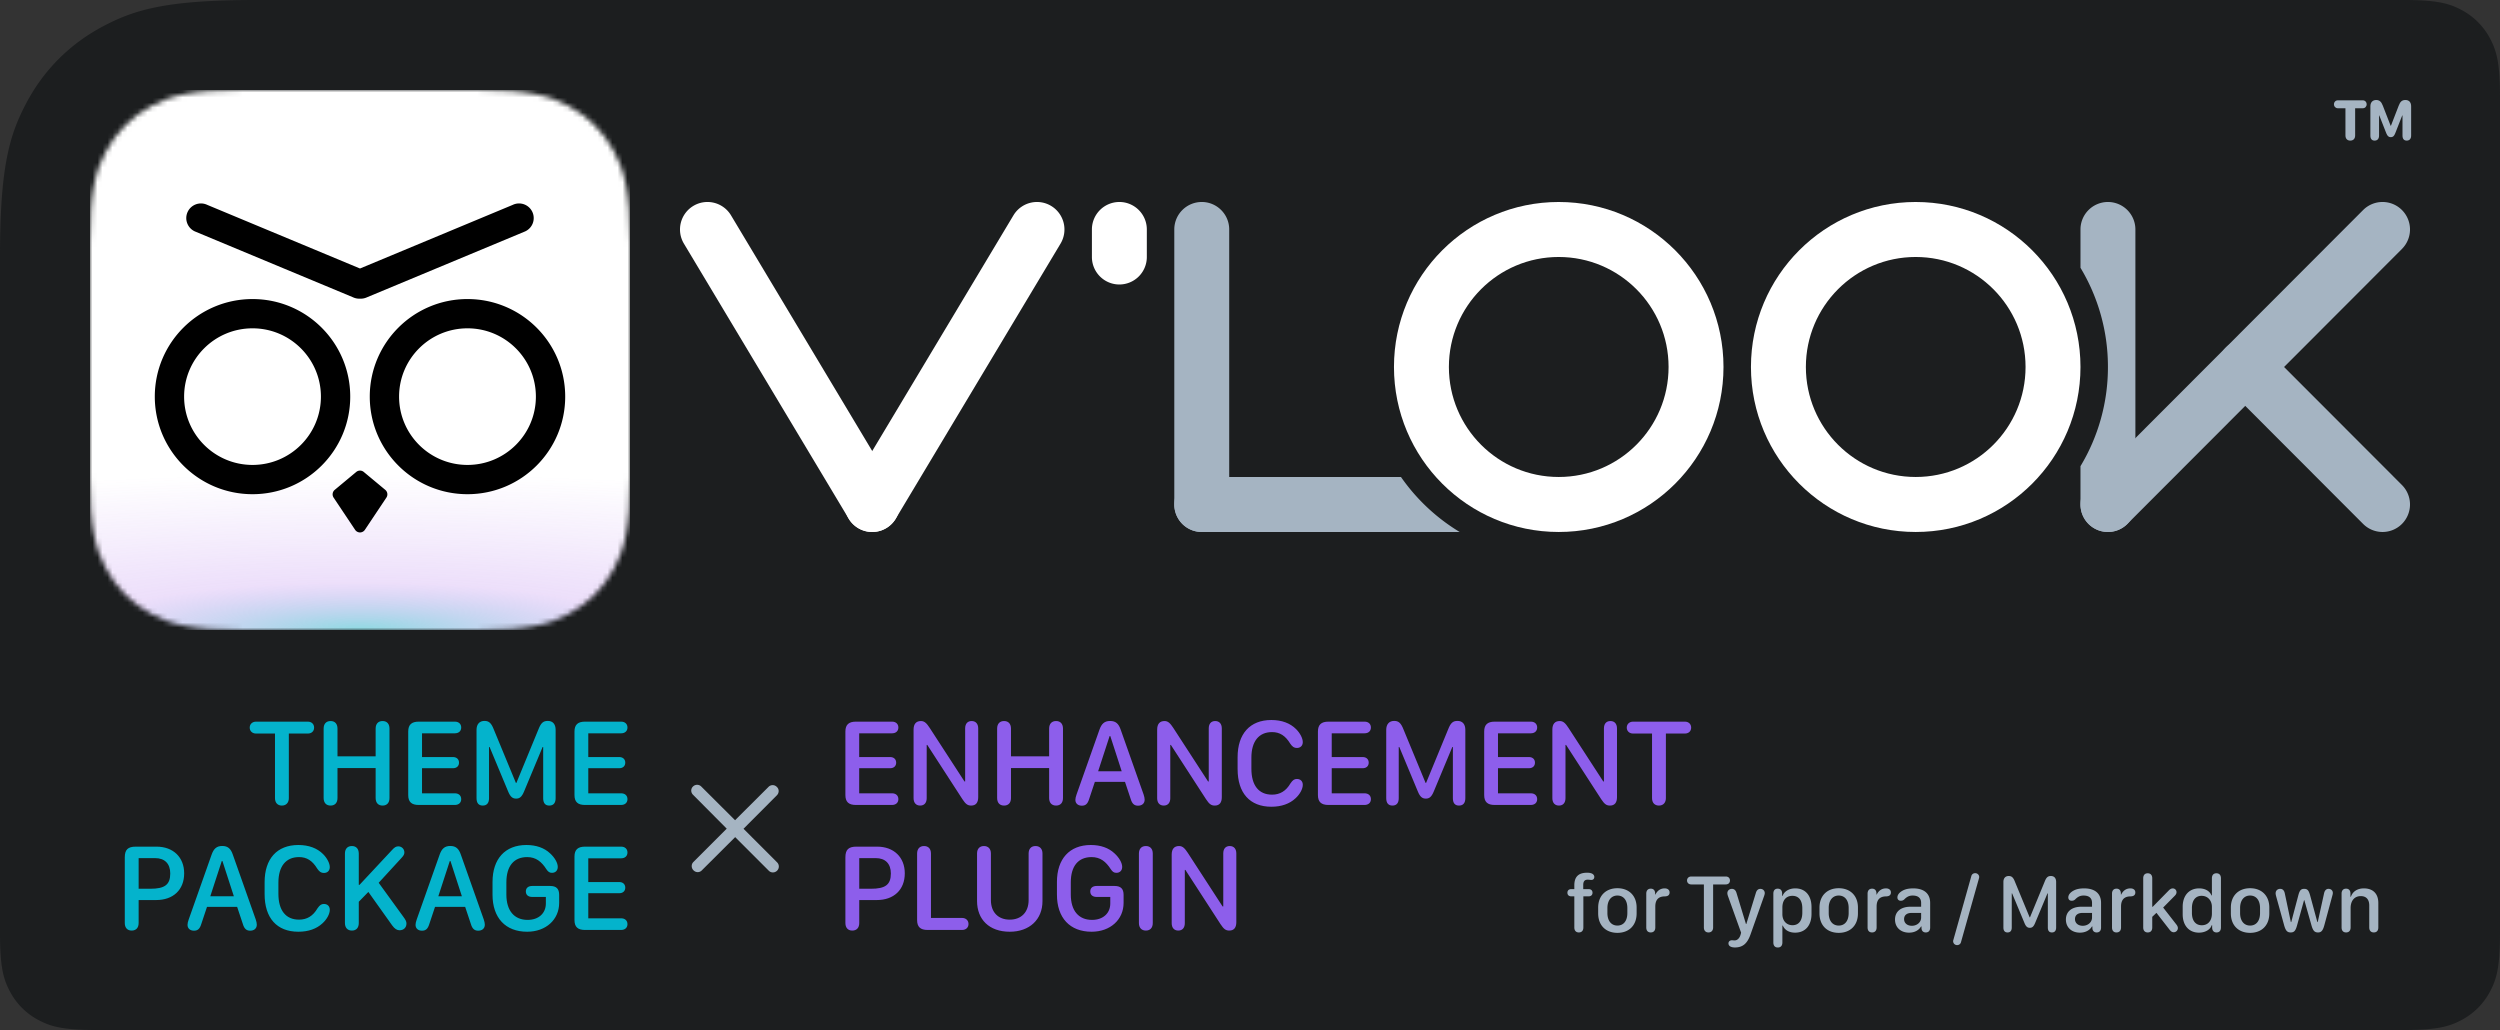<svg width="500" height="206" viewBox="0 0 500 206" xmlns="http://www.w3.org/2000/svg" xmlns:xlink="http://www.w3.org/1999/xlink"><rect x="0" y="0" width="500" height="206" fill="#333333" stroke="none"/><defs><path d="M51.278 0H480.77c6.686 0 9.11.696 11.555 2.003a13.63 13.63 0 0 1 5.67 5.67c1.308 2.445 2.004 4.87 2.004 11.556v167.542c0 6.686-.696 9.11-2.003 11.555a13.63 13.63 0 0 1-5.67 5.67c-2.445 1.308-4.87 2.004-11.556 2.004H19.229c-6.686 0-9.11-.696-11.555-2.003a13.63 13.63 0 0 1-5.67-5.67C.695 195.881 0 193.456 0 186.77V51.278c0-17.83 1.857-24.296 5.343-30.815 3.486-6.518 8.602-11.634 15.12-15.12C26.982 1.857 33.447 0 51.278 0z" id="a"/><path d="M30.782 0h46.436c10.704 0 14.585 1.114 18.498 3.207 3.913 2.093 6.984 5.164 9.077 9.077 2.093 3.913 3.207 7.794 3.207 18.498v46.436c0 10.704-1.114 14.585-3.207 18.498-2.093 3.913-5.164 6.984-9.077 9.077-3.913 2.093-7.794 3.207-18.498 3.207H30.782c-10.704 0-14.585-1.114-18.498-3.207-3.913-2.093-6.984-5.164-9.077-9.077C1.114 91.803 0 87.922 0 77.218V30.782c0-10.704 1.114-14.585 3.207-18.498C5.3 8.371 8.371 5.3 12.284 3.207 16.197 1.114 20.078 0 30.782 0z" id="b"/><radialGradient cy="100%" fx="50%" fy="100%" r="72.558%" gradientTransform="matrix(0 -1 2.399 0 -1.9 1.5)" id="d"><stop stop-color="#04ADBF" stop-opacity=".45" offset="0%"/><stop stop-color="#9A4EE6" stop-opacity=".18" offset="30.303%"/><stop stop-color="#9A4EE6" stop-opacity=".1" offset="59.775%"/><stop stop-color="#9A4EE6" stop-opacity="0" offset="100%"/></radialGradient></defs><g fill="none" xlink:href="#a" fill-rule="evenodd"><use fill="#1C1E1F" xlink:href="#a"/><g transform="translate(18 18)"><mask id="c" fill="#fff"><use xlink:href="#b"/></mask><g mask="url(#c)"><path fill="#FFF" d="M0 0h108v108H0z"/><path fill="url(#d)" d="M0 64.8h108V108H0z"/></g><g mask="url(#c)" fill="#000"><path d="M54.749 76.39l4.304 3.58a1.17 1.17 0 0 1 .225 1.55l-4.304 6.447a1.17 1.17 0 0 1-1.948 0l-4.304-6.446a1.17 1.17 0 0 1 .225-1.55l4.304-3.582a1.17 1.17 0 0 1 1.498 0zM32.503 41.812c10.793 0 19.543 8.736 19.543 19.513 0 10.777-8.75 19.514-19.543 19.514S12.96 72.103 12.96 61.326s8.75-19.513 19.543-19.513zm42.994 0c10.793 0 19.543 8.736 19.543 19.513 0 10.777-8.75 19.514-19.543 19.514s-19.543-8.737-19.543-19.514 8.75-19.513 19.543-19.513zm-42.994 5.854c-7.555 0-13.68 6.115-13.68 13.66 0 7.543 6.125 13.659 13.68 13.659s13.68-6.116 13.68-13.66c0-7.544-6.125-13.66-13.68-13.66zm42.994 0c-7.555 0-13.68 6.115-13.68 13.66 0 7.543 6.125 13.659 13.68 13.659s13.68-6.116 13.68-13.66c0-7.544-6.125-13.66-13.68-13.66zm9.136-24.73a2.934 2.934 0 0 1 3.835 1.444 2.924 2.924 0 0 1-1.417 3.89l-31.658 13.19-.06.027a2.92 2.92 0 0 1-1.334.243c-.443.024-.9-.053-1.333-.243l-.044-.02-.032-.014L20.948 28.27a2.924 2.924 0 0 1-1.417-3.89 2.934 2.934 0 0 1 3.835-1.444l.06.028L54 35.7l30.574-12.736z"/></g></g><g fill-rule="nonzero"><path d="M445.164 69.508a5.487 5.487 0 0 1 7.569-.19l.198.19 27.46 27.499a5.505 5.505 0 0 1 0 7.778 5.487 5.487 0 0 1-7.568.19l-.199-.19-27.46-27.5a5.505 5.505 0 0 1 0-7.777z" fill="#A5B4C2"/><path d="M480.391 42.008a5.487 5.487 0 0 0-7.568-.189l-.199.19-54.92 54.998a5.505 5.505 0 0 0 0 7.778 5.487 5.487 0 0 0 7.568.19l.199-.19 54.92-54.999a5.505 5.505 0 0 0 0-7.778z" fill="#A5B4C2"/><path d="M210.223 41.181a5.488 5.488 0 0 0-7.4 1.674l-.135.213-32.952 54.998a5.504 5.504 0 0 0 1.883 7.546 5.488 5.488 0 0 0 7.401-1.673l.135-.213 32.952-54.999a5.504 5.504 0 0 0-1.884-7.546z" fill="#FFF"/><path d="M138.667 41.181a5.488 5.488 0 0 1 7.401 1.674l.134.213 32.953 54.998a5.504 5.504 0 0 1-1.884 7.546 5.488 5.488 0 0 1-7.401-1.673l-.134-.213-32.953-54.999a5.504 5.504 0 0 1 1.884-7.546z" fill="#FFF"/><path d="M240.35 40.398a5.496 5.496 0 0 0-5.487 5.26l-.005.24v54.998c0 3.037 2.459 5.5 5.492 5.5a5.496 5.496 0 0 0 5.487-5.262l.005-.238V45.897c0-3.037-2.459-5.5-5.492-5.5z" fill="#A5B4C2"/><path d="M223.874 40.398a5.496 5.496 0 0 0-5.487 5.26l-.005.24v5.5c0 3.037 2.458 5.5 5.492 5.5a5.496 5.496 0 0 0 5.487-5.262l.005-.239v-5.5c0-3.037-2.46-5.5-5.492-5.5z" fill="#FFF"/><path d="M421.587 40.398a5.496 5.496 0 0 1 5.492 5.5v54.998l-.005.238a5.496 5.496 0 0 1-5.487 5.262 5.496 5.496 0 0 1-5.492-5.5v-7.659a38.36 38.36 0 0 0 5.492-19.84 38.36 38.36 0 0 0-5.491-19.841v-7.659l.004-.238a5.496 5.496 0 0 1 5.487-5.261zM280.193 95.397a38.684 38.684 0 0 0 11.741 11l-51.584-.001-.238-.005a5.497 5.497 0 0 1-5.254-5.495c0-3.038 2.459-5.5 5.492-5.5z" fill="#A5B4C2"/><path d="M311.746 40.398c-18.199 0-32.952 14.774-32.952 32.999s14.753 32.999 32.952 32.999c18.2 0 32.953-14.774 32.953-33 0-18.224-14.754-32.998-32.953-32.998zm0 11c12.133 0 21.969 9.849 21.969 21.999 0 12.15-9.836 21.999-21.969 21.999-12.132 0-21.968-9.85-21.968-22s9.836-21.999 21.968-21.999zM383.143 40.398c-18.199 0-32.952 14.774-32.952 32.999s14.753 32.999 32.952 32.999c18.2 0 32.952-14.774 32.952-33 0-18.224-14.753-32.998-32.952-32.998zm0 11c12.133 0 21.968 9.849 21.968 21.999 0 12.15-9.835 21.999-21.968 21.999s-21.968-9.85-21.968-22 9.835-21.999 21.968-21.999z" fill="#FFF"/></g><g fill="#A5B4C2" fill-rule="nonzero"><path d="M470.057 28.121c.603 0 .972-.387.972-1.02v-5.449h1.53c.445 0 .773-.34.773-.79 0-.458-.328-.798-.773-.798h-4.987c-.445 0-.779.34-.779.797 0 .451.334.791.78.791h1.517v5.45c0 .632.363 1.02.967 1.02zM474.926 28.121c.562 0 .885-.369.885-1.008v-4.025h.046l1.4 3.562c.23.586.505.786.903.786.393 0 .662-.188.89-.786l1.395-3.562h.053v4.025c0 .657.293 1.008.844 1.008.562 0 .885-.369.885-1.008v-5.86c0-.796-.416-1.253-1.143-1.253-.65 0-1.031.293-1.348 1.143l-1.547 4.002h-.064l-1.553-3.997c-.31-.837-.715-1.148-1.336-1.148-.715 0-1.16.475-1.16 1.254v5.86c0 .656.293 1.007.85 1.007z"/></g><g fill-rule="nonzero"><g fill="#04B3CC"><path d="M56.377 161.114c.854 0 1.391-.574 1.391-1.49V146.71h3.797c.757 0 1.257-.476 1.257-1.184s-.5-1.196-1.257-1.196H51.213c-.744 0-1.27.488-1.27 1.196 0 .696.526 1.184 1.27 1.184h3.784v12.915c0 .928.525 1.49 1.38 1.49zM76.518 161.114c.867 0 1.38-.561 1.38-1.514v-13.879c0-.952-.513-1.513-1.38-1.513-.878 0-1.391.561-1.391 1.513v5.542h-7.63v-5.542c0-.952-.512-1.513-1.379-1.513-.879 0-1.392.561-1.392 1.513v13.88c0 .952.513 1.513 1.392 1.513.867 0 1.38-.561 1.38-1.514v-5.993h7.629v5.993c0 .953.513 1.514 1.391 1.514zM81.645 159.015c0 1.367.66 1.977 2.1 1.977h7.214c.782 0 1.282-.452 1.282-1.16 0-.72-.5-1.171-1.282-1.171h-6.555v-5.018h6.201c.72 0 1.197-.427 1.197-1.11 0-.684-.476-1.123-1.197-1.123h-6.2v-4.749h6.579c.757 0 1.257-.452 1.257-1.16s-.5-1.171-1.257-1.171h-7.239c-1.44 0-2.1.622-2.1 1.977v12.708zM96.55 161.114c.818 0 1.257-.513 1.257-1.477v-10.242h.11l3.711 8.9c.44 1.074.891 1.428 1.6 1.428.695 0 1.135-.342 1.586-1.429l3.711-8.899h.11v10.242c0 .977.415 1.477 1.22 1.477.83 0 1.27-.513 1.27-1.477v-13.672c0-1.135-.573-1.782-1.562-1.782-.903 0-1.367.379-1.88 1.697l-4.407 10.705h-.097l-4.42-10.693c-.512-1.318-1-1.709-1.867-1.709-.989 0-1.587.66-1.587 1.782v13.672c0 .977.427 1.477 1.245 1.477zM114.897 159.015c0 1.367.66 1.977 2.1 1.977h7.214c.782 0 1.282-.452 1.282-1.16 0-.72-.5-1.171-1.282-1.171h-6.555v-5.018h6.201c.72 0 1.197-.427 1.197-1.11 0-.684-.477-1.123-1.197-1.123h-6.2v-4.749h6.579c.757 0 1.257-.452 1.257-1.16s-.5-1.171-1.257-1.171h-7.24c-1.44 0-2.099.622-2.099 1.977v12.708zM26.335 186.114c.88 0 1.392-.562 1.392-1.514v-4.59h3.503c3.406 0 5.603-2.038 5.603-5.346 0-3.21-2.185-5.335-5.53-5.335h-4.138c-1.586 0-2.209.599-2.209 2.149V184.6c0 .952.513 1.514 1.38 1.514zm1.392-8.362v-6.128h3.308c1.917 0 3.015 1.123 3.015 3.064 0 2.27-1.11 3.064-4.016 3.064h-2.307zM38.799 186.138c.744 0 1.16-.366 1.452-1.318l1.148-3.442h6.03l1.148 3.442c.28.94.72 1.318 1.464 1.318.794 0 1.319-.463 1.319-1.196 0-.305-.073-.635-.208-1.037l-4.577-12.952c-.415-1.233-1.014-1.758-2.124-1.758-1.111 0-1.71.537-2.137 1.758l-4.577 12.952c-.159.463-.232.78-.232 1.074 0 .708.525 1.16 1.294 1.16zm3.259-6.884l2.295-7.044h.134l2.283 7.044h-4.712zM52.922 178.826c0 4.773 2.442 7.52 6.75 7.52 2.015 0 3.638-.586 4.798-1.66.916-.818 1.49-1.905 1.49-2.722 0-.708-.452-1.172-1.185-1.172-.512 0-.83.232-1.27.866-.903 1.55-2.111 2.27-3.698 2.27-2.649 0-4.126-1.842-4.126-5.175v-2.221c0-3.26 1.49-5.115 4.126-5.115 1.563 0 2.686.732 3.65 2.32.44.646.793.854 1.33.854.696 0 1.172-.452 1.172-1.172 0-.733-.512-1.77-1.33-2.588-1.184-1.196-2.881-1.831-4.956-1.831-4.285 0-6.75 2.77-6.75 7.446v2.38zM79.912 186.053c.818 0 1.38-.55 1.38-1.33 0-.416-.123-.696-.684-1.453l-4.87-6.714 4.504-4.907c.5-.537.634-.794.634-1.16 0-.684-.525-1.22-1.22-1.22-.428 0-.77.195-1.245.732l-6.507 6.97h-.146v-6.25c0-.952-.513-1.514-1.38-1.514-.879 0-1.391.562-1.391 1.514v13.88c0 .951.525 1.513 1.404 1.513.866 0 1.367-.562 1.367-1.514v-4.248l1.916-1.965 4.76 6.69c.501.683.953.976 1.478.976zM84.404 186.138c.745 0 1.16-.366 1.453-1.318l1.147-3.442h6.03l1.148 3.442c.28.94.72 1.318 1.465 1.318.793 0 1.318-.463 1.318-1.196 0-.305-.073-.635-.207-1.037l-4.578-12.952c-.415-1.233-1.013-1.758-2.124-1.758-1.11 0-1.709.537-2.136 1.758l-4.578 12.952c-.159.463-.232.78-.232 1.074 0 .708.525 1.16 1.294 1.16zm3.26-6.884l2.294-7.044h.135l2.282 7.044h-4.712zM98.503 178.924c0 4.65 2.588 7.422 6.934 7.422 3.723 0 6.396-2.405 6.396-5.774v-1.587c0-1.233-.561-1.794-1.818-1.794h-3.565c-.806 0-1.282.403-1.282 1.098 0 .696.476 1.099 1.282 1.099h2.722v1.306c0 1.965-1.452 3.284-3.65 3.284-2.685 0-4.248-1.856-4.248-5.066v-2.442c0-3.259 1.502-5.053 4.163-5.053 1.733 0 2.869.903 3.845 2.441.342.513.647.708 1.11.708.697 0 1.16-.464 1.16-1.184 0-.806-.61-1.868-1.537-2.71-1.16-1.098-2.784-1.672-4.737-1.672-4.26 0-6.775 2.783-6.775 7.385v2.54zM114.897 184.014c0 1.368.66 1.978 2.1 1.978h7.214c.782 0 1.282-.452 1.282-1.16 0-.72-.5-1.172-1.282-1.172h-6.555v-5.017h6.201c.72 0 1.197-.427 1.197-1.11 0-.684-.477-1.124-1.197-1.124h-6.2v-4.748h6.579c.757 0 1.257-.452 1.257-1.16s-.5-1.172-1.257-1.172h-7.24c-1.44 0-2.099.623-2.099 1.978v12.707z"/></g><g fill="#A5B4C2"><path d="M316.673 185.489v-6.217h1.033c.505 0 .798-.277.798-.725 0-.455-.293-.724-.798-.724h-1.058v-.822c0-.74.293-1.066.88-1.066.35 0 .439.049.756.049.35 0 .578-.236.578-.602 0-.236-.114-.432-.326-.586-.244-.163-.618-.253-1.106-.253-1.71 0-2.564.79-2.564 2.523v.757h-.586c-.504 0-.797.269-.797.724 0 .456.3.725.797.725h.586v6.217c0 .635.334 1 .903 1 .57 0 .904-.365.904-1zM323.484 177.644c-2.246 0-3.85 1.432-3.85 3.882v1.147c0 2.482 1.604 3.898 3.85 3.898 2.238 0 3.841-1.416 3.841-3.898v-1.155c0-2.442-1.603-3.874-3.84-3.874zm0 1.465c1.237 0 1.986.968 1.986 2.498v1.001c0 1.554-.749 2.507-1.986 2.507-1.229 0-2.002-.953-2.002-2.507v-1c0-1.53.773-2.5 2.002-2.5zM331.06 185.489v-4.175c0-1.35.627-2.018 1.856-2.034.31-.008.545-.057.708-.171.195-.13.293-.334.293-.619 0-.268-.106-.488-.301-.618-.163-.13-.399-.195-.684-.195-.797 0-1.448.415-1.839 1.228h-.065v-.26c-.024-.578-.334-.912-.87-.912-.57 0-.904.367-.904 1.001v6.755c0 .635.317 1 .895 1 .578 0 .912-.365.912-1zM341.697 186.49c.57 0 .928-.383.928-.993v-8.61h2.53c.505 0 .839-.317.839-.79 0-.471-.334-.797-.838-.797h-6.901c-.497 0-.847.326-.847.798 0 .464.35.79.847.79h2.522v8.61c0 .618.35.992.92.992zM345.693 188.679a.67.67 0 0 0 .203.488c.212.212.594.326 1.075.326 1.554 0 2.482-.749 3.133-2.604l2.726-7.715c.081-.236.122-.407.122-.553 0-.489-.374-.847-.87-.847-.465 0-.766.285-.929.88l-1.888 6.151h-.073l-1.872-6.152c-.162-.594-.472-.879-.944-.879-.52 0-.903.366-.903.855 0 .146.033.325.106.545l2.637 7.348c0 .041-.106.456-.122.48-.196.66-.651 1.083-1.172 1.083-.212 0-.367-.033-.513-.033-.431 0-.716.253-.716.627zM356.476 188.5v-3.385h.09c.382.903 1.269 1.416 2.449 1.416 2.034 0 3.288-1.425 3.288-3.76v-1.343c0-2.327-1.237-3.751-3.248-3.751-1.22 0-2.189.57-2.539 1.497h-.09v-.53c-.024-.585-.34-.91-.886-.91-.562 0-.87.358-.87 1v9.766c0 .643.325 1.001.894 1.001.578 0 .912-.358.912-1.001zm0-5.672v-1.319c0-1.472.757-2.343 2.002-2.343 1.27 0 1.985.903 1.985 2.514v.847c0 1.595-.716 2.514-1.96 2.514-1.205 0-2.027-.887-2.027-2.213zM367.747 177.644c-2.246 0-3.85 1.432-3.85 3.882v1.147c0 2.482 1.604 3.898 3.85 3.898 2.238 0 3.841-1.416 3.841-3.898v-1.155c0-2.442-1.603-3.874-3.841-3.874zm0 1.465c1.237 0 1.986.968 1.986 2.498v1.001c0 1.554-.75 2.507-1.986 2.507-1.229 0-2.002-.953-2.002-2.507v-1c0-1.53.773-2.5 2.002-2.5zM375.323 185.489v-4.175c0-1.35.627-2.018 1.856-2.034.31-.008.545-.057.708-.171.195-.13.293-.334.293-.619 0-.268-.106-.488-.301-.618-.163-.13-.4-.195-.684-.195-.797 0-1.448.415-1.84 1.228h-.064v-.26c-.025-.578-.334-.912-.871-.912-.57 0-.903.367-.903 1.001v6.755c0 .635.317 1 .895 1 .578 0 .911-.365.911-1zM384.21 185.294h.09v.382c.04.513.358.814.854.814.562 0 .879-.358.879-.977v-4.923c0-1.872-1.213-2.913-3.385-2.913-.896 0-1.58.154-2.1.439-.724.39-1.066.879-1.066 1.375 0 .39.26.66.66.66.308 0 .52-.082.74-.294.496-.504.968-.748 1.652-.748 1.098 0 1.692.504 1.692 1.473v.765h-2.148c-1.92.008-3.076.976-3.076 2.563 0 1.563 1.13 2.62 2.807 2.62 1.066 0 1.93-.439 2.401-1.236zm-3.393-1.473c0-.79.553-1.237 1.513-1.237h1.896v.927c0 .928-.805 1.644-1.855 1.644-.928 0-1.554-.537-1.554-1.334zM392.193 188.443l3.597-12.76c.025-.065.041-.18.05-.269.007-.423-.35-.781-.798-.781-.375 0-.676.22-.773.57l-3.59 12.76a.78.78 0 0 0 .749 1.058c.367 0 .668-.22.765-.578zM401.511 186.49c.546 0 .839-.342.839-.985v-6.828h.073l2.474 5.933c.293.716.594.952 1.066.952.464 0 .757-.228 1.058-.952l2.474-5.933h.073v6.828c0 .651.277.985.814.985.553 0 .846-.342.846-.985v-9.114c0-.757-.382-1.188-1.041-1.188-.603 0-.912.252-1.254 1.13l-2.937 7.138h-.066l-2.946-7.13c-.341-.878-.667-1.138-1.245-1.138-.659 0-1.058.439-1.058 1.188v9.114c0 .651.285.985.83.985zM418.39 185.294h.09v.382c.04.513.357.814.854.814.561 0 .879-.358.879-.977v-4.923c0-1.872-1.213-2.913-3.386-2.913-.895 0-1.579.154-2.1.439-.724.39-1.065.879-1.065 1.375 0 .39.26.66.659.66.309 0 .52-.082.74-.294.497-.504.969-.748 1.652-.748 1.099 0 1.693.504 1.693 1.473v.765h-2.148c-1.921.008-3.077.976-3.077 2.563 0 1.563 1.132 2.62 2.808 2.62 1.066 0 1.929-.439 2.4-1.236zm-3.394-1.473c0-.79.554-1.237 1.514-1.237h1.896v.927c0 .928-.806 1.644-1.855 1.644-.928 0-1.555-.537-1.555-1.334zM424.208 185.489v-4.175c0-1.35.627-2.018 1.856-2.034.31-.008.545-.057.708-.171.195-.13.293-.334.293-.619 0-.268-.106-.488-.301-.618-.163-.13-.399-.195-.684-.195-.797 0-1.448.415-1.84 1.228h-.064v-.26c-.025-.578-.334-.912-.87-.912-.57 0-.904.367-.904 1.001v6.755c0 .635.317 1 .895 1 .578 0 .911-.365.911-1zM430.45 185.489v-2.124l.838-.798 2.645 3.402c.26.334.513.48.814.48.456 0 .83-.382.83-.83 0-.228-.106-.48-.317-.74l-2.629-3.37 2.336-2.368c.236-.244.334-.455.334-.7a.731.731 0 0 0-.757-.756c-.277 0-.513.122-.806.423l-3.198 3.255h-.09v-5.705c0-.634-.333-1-.903-1-.578 0-.903.366-.903 1v9.831c0 .635.333 1 .911 1 .57 0 .895-.365.895-1zM442.34 185.041h.09v.53c.032.585.35.919.878.919.57 0 .88-.358.88-1.001v-9.83c0-.635-.326-1.002-.904-1.002-.578 0-.903.367-.903 1.001v3.426h-.09c-.334-.879-1.27-1.407-2.466-1.407-2.002 0-3.288 1.432-3.288 3.678v1.497c0 2.246 1.262 3.679 3.256 3.679 1.245 0 2.286-.61 2.547-1.49zm-3.955-2.457v-.96c0-1.539.716-2.458 1.937-2.458 1.212 0 2.059.911 2.059 2.213v1.327c0 1.44-.782 2.344-2.019 2.344-1.245 0-1.977-.912-1.977-2.466zM450.022 177.644c-2.246 0-3.85 1.432-3.85 3.882v1.147c0 2.482 1.604 3.898 3.85 3.898 2.238 0 3.841-1.416 3.841-3.898v-1.155c0-2.442-1.603-3.874-3.84-3.874zm0 1.465c1.237 0 1.986.968 1.986 2.498v1.001c0 1.554-.749 2.507-1.986 2.507-1.229 0-2.002-.953-2.002-2.507v-1c0-1.53.773-2.5 2.002-2.5zM456.801 184.96c.318 1.18.643 1.53 1.335 1.53.691 0 .993-.326 1.31-1.53l1.359-4.915h.065l1.392 4.915c.325 1.204.659 1.53 1.343 1.53.642 0 .968-.334 1.285-1.53l1.587-5.867c.065-.22.09-.375.09-.497 0-.488-.35-.83-.88-.83-.439 0-.756.334-.878.92l-1.261 5.72h-.082l-1.44-5.322c-.277-1.025-.562-1.318-1.188-1.318-.635 0-.912.293-1.18 1.318l-1.408 5.323h-.082l-1.204-5.705c-.114-.61-.44-.936-.912-.936-.553 0-.927.366-.927.895 0 .122.024.269.073.488l1.603 5.811zM475.665 185.497v-4.899c0-1.855-1.058-2.921-2.897-2.921-1.286 0-2.238.626-2.588 1.676h-.09v-.692c-.016-.594-.333-.928-.878-.928-.554 0-.896.367-.896.977v6.779c0 .635.326 1 .904 1 .57 0 .903-.365.903-1v-3.874c0-1.489.79-2.392 2.035-2.392 1.09 0 1.692.667 1.692 1.88v4.386c0 .635.334 1 .912 1 .57 0 .903-.357.903-.992z"/></g><path d="M140.36 174.076l6.674-6.653 6.714 6.714c.447.468 1.2.468 1.668 0a1.167 1.167 0 0 0 0-1.669l-6.714-6.713 6.673-6.694c.468-.468.488-1.22 0-1.668a1.156 1.156 0 0 0-1.688 0l-6.674 6.653-6.754-6.735a1.167 1.167 0 0 0-1.668 0c-.468.448-.448 1.2.02 1.648l6.734 6.775-6.653 6.653c-.468.448-.468 1.22.02 1.689.469.468 1.201.468 1.649 0z" fill="#A5B4C2"/><g fill="#8D5EEB"><path d="M169.08 159.015c0 1.367.658 1.977 2.099 1.977h7.214c.781 0 1.282-.452 1.282-1.16 0-.72-.5-1.171-1.282-1.171h-6.555v-5.018h6.201c.72 0 1.196-.427 1.196-1.11 0-.684-.476-1.123-1.196-1.123h-6.201v-4.749h6.58c.756 0 1.257-.452 1.257-1.16s-.5-1.171-1.257-1.171h-7.24c-1.44 0-2.099.622-2.099 1.977v12.708zM185.339 159.637v-10.644h.122l7.02 10.84c.646.976 1.037 1.281 1.757 1.281.928 0 1.404-.586 1.404-1.672v-13.757c0-.916-.489-1.477-1.319-1.477s-1.294.561-1.294 1.477v10.607h-.134l-6.958-10.717c-.598-.904-1.025-1.367-1.746-1.367-.976 0-1.477.598-1.477 1.72v13.71c0 .915.489 1.476 1.319 1.476s1.306-.561 1.306-1.477zM211.218 161.114c.867 0 1.38-.561 1.38-1.514v-13.879c0-.952-.513-1.513-1.38-1.513-.88 0-1.392.561-1.392 1.513v5.542h-7.63v-5.542c0-.952-.512-1.513-1.379-1.513-.878 0-1.391.561-1.391 1.513v13.88c0 .952.513 1.513 1.391 1.513.867 0 1.38-.561 1.38-1.514v-5.993h7.63v5.993c0 .953.512 1.514 1.39 1.514zM216.37 161.139c.744 0 1.159-.367 1.452-1.319l1.147-3.442H225l1.148 3.442c.28.94.72 1.319 1.465 1.319.793 0 1.318-.464 1.318-1.197 0-.305-.073-.634-.207-1.037l-4.578-12.952c-.415-1.233-1.013-1.758-2.124-1.758-1.11 0-1.709.537-2.136 1.758l-4.578 12.952c-.159.464-.232.78-.232 1.074 0 .708.525 1.16 1.294 1.16zm3.258-6.885l2.295-7.044h.135l2.282 7.044h-4.712zM234.057 159.637v-10.644h.122l7.02 10.84c.646.976 1.037 1.281 1.757 1.281.928 0 1.404-.586 1.404-1.672v-13.757c0-.916-.488-1.477-1.318-1.477-.83 0-1.294.561-1.294 1.477v10.607h-.135l-6.958-10.717c-.598-.904-1.025-1.367-1.745-1.367-.977 0-1.477.598-1.477 1.72v13.71c0 .915.488 1.476 1.318 1.476.83 0 1.306-.561 1.306-1.477zM247.522 153.827c0 4.773 2.44 7.52 6.75 7.52 2.014 0 3.638-.587 4.797-1.661.916-.818 1.49-1.904 1.49-2.722 0-.708-.452-1.172-1.184-1.172-.513 0-.83.232-1.27.867-.903 1.55-2.112 2.27-3.699 2.27-2.649 0-4.126-1.843-4.126-5.176v-2.221c0-3.26 1.49-5.115 4.126-5.115 1.563 0 2.686.732 3.65 2.32.44.646.794.854 1.33.854.697 0 1.173-.452 1.173-1.172 0-.733-.513-1.77-1.331-2.588-1.184-1.196-2.88-1.831-4.956-1.831-4.285 0-6.75 2.771-6.75 7.446v2.38zM263.586 159.015c0 1.367.66 1.977 2.1 1.977h7.214c.781 0 1.282-.452 1.282-1.16 0-.72-.5-1.171-1.282-1.171h-6.555v-5.018h6.2c.721 0 1.197-.427 1.197-1.11 0-.684-.476-1.123-1.196-1.123h-6.201v-4.749h6.58c.756 0 1.257-.452 1.257-1.16s-.5-1.171-1.258-1.171h-7.238c-1.44 0-2.1.622-2.1 1.977v12.708zM278.49 161.114c.819 0 1.258-.513 1.258-1.477v-10.242h.11l3.71 8.9c.44 1.074.892 1.428 1.6 1.428.696 0 1.135-.342 1.587-1.429l3.71-8.899h.11v10.242c0 .977.416 1.477 1.221 1.477.83 0 1.27-.513 1.27-1.477v-13.672c0-1.135-.574-1.782-1.563-1.782-.903 0-1.367.379-1.88 1.697l-4.406 10.705h-.098l-4.419-10.693c-.513-1.318-1-1.709-1.867-1.709-.99 0-1.587.66-1.587 1.782v13.672c0 .977.427 1.477 1.245 1.477zM296.838 159.015c0 1.367.659 1.977 2.1 1.977h7.214c.781 0 1.282-.452 1.282-1.16 0-.72-.5-1.171-1.282-1.171h-6.555v-5.018h6.2c.721 0 1.197-.427 1.197-1.11 0-.684-.476-1.123-1.196-1.123h-6.201v-4.749h6.58c.756 0 1.257-.452 1.257-1.16s-.5-1.171-1.258-1.171h-7.239c-1.44 0-2.1.622-2.1 1.977v12.708zM313.098 159.637v-10.644h.122l7.019 10.84c.647.976 1.037 1.281 1.758 1.281.927 0 1.403-.586 1.403-1.672v-13.757c0-.916-.488-1.477-1.318-1.477-.83 0-1.294.561-1.294 1.477v10.607h-.134l-6.958-10.717c-.598-.904-1.026-1.367-1.746-1.367-.976 0-1.477.598-1.477 1.72v13.71c0 .915.488 1.476 1.318 1.476.83 0 1.307-.561 1.307-1.477zM331.787 161.114c.854 0 1.391-.574 1.391-1.49V146.71h3.797c.756 0 1.257-.476 1.257-1.184s-.5-1.196-1.257-1.196h-10.352c-.745 0-1.27.488-1.27 1.196 0 .696.525 1.184 1.27 1.184h3.784v12.915c0 .928.525 1.49 1.38 1.49zM170.459 186.114c.878 0 1.391-.562 1.391-1.514v-4.59h3.504c3.405 0 5.603-2.038 5.603-5.346 0-3.21-2.185-5.335-5.53-5.335h-4.138c-1.587 0-2.21.599-2.21 2.149V184.6c0 .952.513 1.514 1.38 1.514zm1.391-8.362v-6.128h3.308c1.917 0 3.015 1.123 3.015 3.064 0 2.27-1.11 3.064-4.016 3.064h-2.307zM193.7 184.796c0-.72-.524-1.209-1.293-1.209h-6.214v-12.866c0-.952-.512-1.514-1.379-1.514-.879 0-1.392.562-1.392 1.514v13.293c0 1.368.66 1.978 2.1 1.978h6.885c.769 0 1.294-.476 1.294-1.196zM208.496 180.23v-9.533c0-.928-.537-1.49-1.392-1.49-.867 0-1.38.562-1.38 1.49v9.326c0 2.404-1.464 3.906-3.771 3.906-2.32 0-3.772-1.49-3.772-3.906v-9.326c0-.928-.537-1.49-1.392-1.49-.867 0-1.38.562-1.38 1.49v9.497c0 3.698 2.43 6.152 6.544 6.152 3.943 0 6.543-2.441 6.543-6.116zM211.389 178.924c0 4.65 2.588 7.422 6.933 7.422 3.723 0 6.397-2.405 6.397-5.774v-1.587c0-1.233-.562-1.794-1.82-1.794h-3.564c-.805 0-1.281.403-1.281 1.098 0 .696.476 1.099 1.281 1.099h2.723v1.306c0 1.965-1.453 3.284-3.65 3.284-2.686 0-4.248-1.856-4.248-5.066v-2.442c0-3.259 1.501-5.053 4.162-5.053 1.734 0 2.869.903 3.846 2.441.341.513.646.708 1.11.708.696 0 1.16-.464 1.16-1.184 0-.806-.61-1.868-1.538-2.71-1.16-1.098-2.783-1.672-4.736-1.672-4.26 0-6.775 2.783-6.775 7.385v2.54zM229.174 186.114c.867 0 1.38-.562 1.38-1.514v-13.879c0-.952-.513-1.514-1.38-1.514-.879 0-1.391.562-1.391 1.514v13.88c0 .951.525 1.513 1.391 1.513zM236.962 184.637v-10.645h.122l7.02 10.84c.647.977 1.037 1.282 1.757 1.282.928 0 1.404-.586 1.404-1.672v-13.758c0-.915-.488-1.477-1.318-1.477-.83 0-1.294.562-1.294 1.477v10.608h-.134l-6.958-10.717c-.599-.904-1.026-1.368-1.746-1.368-.977 0-1.477.598-1.477 1.722v13.708c0 .915.488 1.477 1.318 1.477.83 0 1.306-.562 1.306-1.477z"/></g></g></g></svg>
